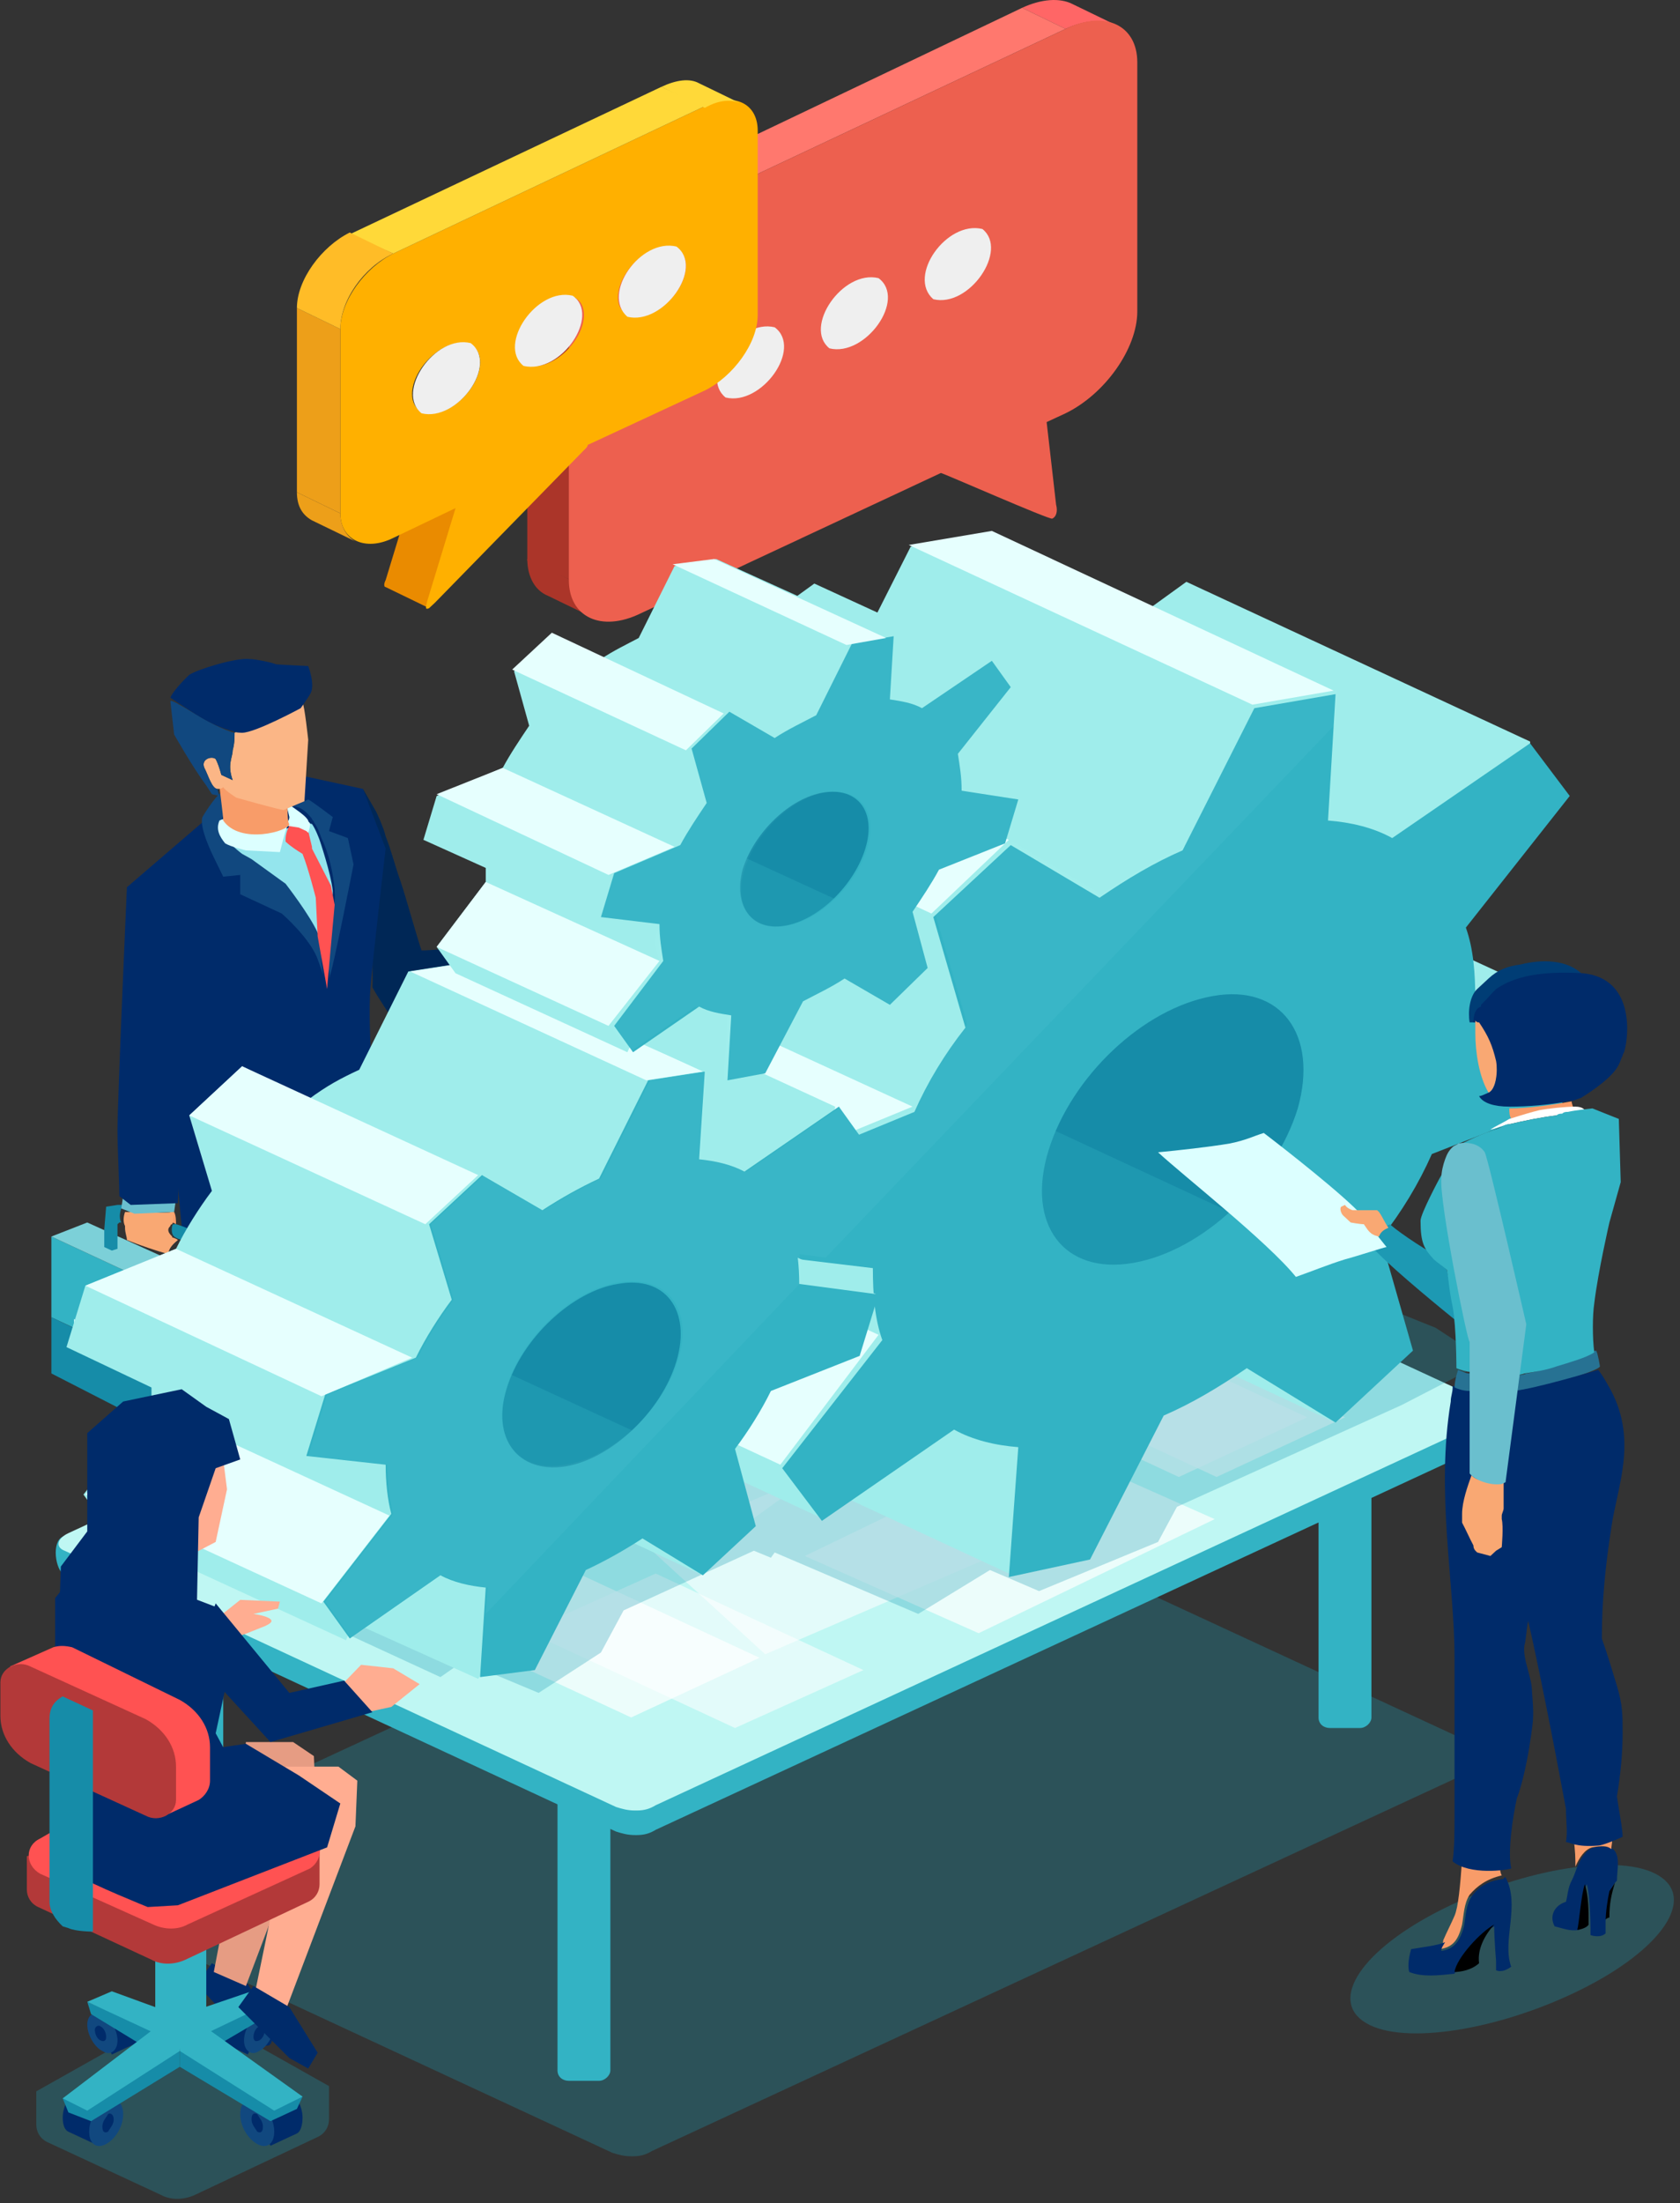 <svg width="119" height="156" viewBox="0 0 119 156" fill="none" xmlns="http://www.w3.org/2000/svg">
<rect x="0" y="0" width="119" height="156" fill="#333333" stroke="none"/>
<path d="M79.087 1.798L76.01 0.307C75.073 -0.19 73.736 -0.066 72.398 0.555L75.475 2.047C76.812 1.425 78.15 1.301 79.087 1.798Z" fill="#FF6666"/>
<path d="M40.427 41.072L37.35 39.58C37.35 40.823 37.885 41.817 38.822 42.19L41.898 43.681C40.962 43.309 40.427 42.439 40.427 41.072Z" fill="#AB3529"/>
<path d="M40.293 23.423L37.35 21.932V39.705L40.427 41.072L40.293 23.423Z" fill="#AB3529"/>
<path d="M75.474 2.047L72.398 0.555L42.434 14.848L45.377 16.215L75.474 2.047Z" fill="#FF786E"/>
<path d="M45.377 16.215L42.3 14.724C39.491 16.091 37.217 19.322 37.217 21.932L40.293 23.423C40.293 20.814 42.568 17.582 45.377 16.215Z" fill="#8F2A1F"/>
<path d="M45.377 16.215C42.568 17.582 40.294 20.814 40.294 23.423V41.072C40.294 43.681 42.568 44.8 45.377 43.433L66.646 33.49C66.78 33.49 74.405 36.846 74.538 36.722C74.806 36.597 74.94 36.224 74.806 35.727L74.137 29.886L75.475 29.265C78.284 27.898 80.558 24.666 80.558 22.056V4.408C80.558 1.798 78.284 0.68 75.475 2.047L45.377 16.215Z" fill="#ED604F"/>
<path d="M62.231 19.695C59.69 19.073 56.88 23.175 58.753 24.666C61.295 25.288 64.238 21.186 62.231 19.695Z" fill="#EFEFEF"/>
<path d="M54.874 23.175C52.333 22.553 49.523 26.655 51.396 28.146C53.938 28.767 56.881 24.666 54.874 23.175Z" fill="#EFEFEF"/>
<path d="M69.588 16.215C67.047 15.594 64.238 19.571 66.111 21.186C68.652 21.808 71.461 17.706 69.588 16.215Z" fill="#EFEFEF"/>
<path d="M30.395 42.563L32.401 35.976L29.325 34.485L27.318 41.072C27.184 41.32 27.184 41.569 27.318 41.569L30.395 43.06C30.261 42.936 30.261 42.812 30.395 42.563Z" fill="#EA8B00"/>
<path d="M49.925 7.515C51.932 6.521 53.671 7.267 53.671 9.255V22.305C53.671 24.293 51.932 26.655 49.925 27.649L41.632 31.502C41.632 31.626 41.498 31.75 41.364 31.875L30.797 42.687C30.663 42.812 30.529 42.936 30.395 43.06C30.128 43.184 30.128 43.06 30.262 42.563L32.268 35.976L27.854 38.089C25.847 39.083 24.108 38.213 24.108 36.349V23.299C24.108 21.311 25.847 18.949 27.854 17.955L49.925 7.515ZM46.18 22.18C47.517 21.559 48.588 20.068 48.588 18.825C48.588 17.582 47.517 17.085 46.18 17.706C44.842 18.328 43.772 19.819 43.772 21.062C43.772 22.305 44.976 22.802 46.18 22.18ZM38.956 25.66C40.294 25.039 41.364 23.548 41.364 22.305C41.364 21.062 40.294 20.565 38.956 21.186C37.619 21.808 36.548 23.299 36.548 24.542C36.548 25.785 37.619 26.282 38.956 25.66ZM31.599 29.016C32.937 28.395 34.007 26.903 34.007 25.66C34.007 24.418 32.937 23.921 31.599 24.542C30.262 25.163 29.191 26.655 29.191 27.898C29.191 29.14 30.262 29.637 31.599 29.016Z" fill="#FFB000"/>
<path d="M33.338 24.293C30.796 23.672 27.987 27.773 29.86 29.265C32.401 29.886 35.344 25.785 33.338 24.293Z" fill="#EFEFEF"/>
<path d="M40.562 20.938C38.02 20.316 35.211 24.418 37.084 25.909C39.759 26.53 42.568 22.305 40.562 20.938Z" fill="#EFEFEF"/>
<path d="M47.918 17.458C45.377 16.836 42.568 20.814 44.441 22.429C46.982 23.051 49.925 18.949 47.918 17.458Z" fill="#EFEFEF"/>
<path d="M52.601 7.391L49.524 5.899C48.855 5.527 47.919 5.651 46.849 6.148L49.925 7.639C50.995 7.018 51.932 7.018 52.601 7.391Z" fill="#FFD939"/>
<path d="M24.108 36.349L21.031 34.857C21.031 35.852 21.432 36.473 22.101 36.846L25.178 38.337C24.509 37.965 24.108 37.219 24.108 36.349Z" fill="#ED9F19"/>
<path d="M24.108 23.299L21.031 21.808V34.857L24.108 36.349V23.299Z" fill="#ED9F19"/>
<path d="M49.925 7.515L46.849 6.148L24.777 16.588L27.854 17.955L49.925 7.515Z" fill="#FFD939"/>
<path d="M27.853 17.955L24.776 16.463C22.77 17.458 21.031 19.819 21.031 21.808L24.108 23.299C24.108 21.311 25.713 18.949 27.853 17.955Z" fill="#FFBC27"/>
<path opacity="0.3" d="M23.727 115.931C29.969 113.614 34.23 109.875 33.244 107.581C32.257 105.286 26.396 105.304 20.153 107.622C13.911 109.939 9.649 113.678 10.636 115.972C11.623 118.267 17.484 118.249 23.727 115.931Z" fill="#1D99B3"/>
<path d="M42.164 65.68L39.355 66.177L39.088 65.431L38.151 65.804L37.215 65.928C37.215 65.928 36.68 66.674 36.412 67.047C36.412 67.917 36.412 69.781 36.412 69.781L40.961 69.284L41.094 69.035L42.566 66.052L42.164 65.68Z" fill="#FBB686"/>
<path d="M36.68 70.154L35.342 70.278V66.798L36.279 66.674C36.412 67.668 36.68 70.154 36.68 70.154Z" fill="#B9E5FB"/>
<path d="M36.279 70.9L27.717 72.018C27.717 72.018 26.781 70.651 26.38 69.905C26.514 68.041 25.711 55.861 25.711 55.861L26.647 57.477C26.647 57.477 27.182 58.596 27.316 59.217C27.718 60.211 27.985 61.33 28.386 62.448C28.654 63.194 29.59 66.55 29.858 67.295C31.195 67.295 35.075 66.798 35.476 66.798C35.476 66.674 36.145 70.775 36.279 70.9Z" fill="#002756"/>
<path d="M31.463 110.049L29.59 108.06L28.654 106.444C28.654 106.444 24.775 105.45 23.437 106.32C23.437 106.817 23.303 108.06 23.169 108.309C23.303 108.433 26.246 110.297 26.514 110.546C26.647 110.67 28.921 112.286 28.921 112.286L31.329 111.167L31.463 110.049Z" fill="#002B6A"/>
<path d="M22.233 113.901L20.361 112.286C20.361 112.286 19.692 111.043 19.558 110.919C19.424 110.546 14.609 109.924 13.672 110.794C13.672 110.794 13.539 111.789 13.539 112.037C13.806 112.286 14.207 112.534 14.609 112.907C14.742 112.659 15.01 112.783 15.277 112.907C15.545 113.156 15.679 113.404 15.679 113.653C17.15 114.647 19.692 116.139 19.692 116.139C20.227 116.139 22.233 114.896 22.233 114.896V113.901Z" fill="#002B6A"/>
<path d="M27.316 85.814C27.316 85.192 27.182 84.695 27.182 84.073C27.182 83.452 27.048 82.831 27.048 82.209C27.048 81.837 26.915 80.097 26.781 79.724C26.781 79.102 26.647 78.605 26.647 78.108C26.647 78.108 12.869 82.582 12.735 82.458C12.735 82.831 12.601 83.328 12.601 83.701C12.601 84.198 12.869 86.808 12.869 86.808C12.869 86.808 13.538 105.326 13.671 107.19L13.404 110.546L15.678 111.664L19.691 110.794L20.895 90.661C20.895 90.661 23.169 104.953 23.436 106.072L25.309 106.942L28.787 106.444C28.654 103.71 27.985 94.016 27.316 85.814Z" fill="#002B6A"/>
<path d="M12.334 85.814C12.468 86.062 12.468 86.435 12.468 86.683C12.334 86.559 12.066 86.559 11.933 86.435C12.066 86.186 12.066 86.062 12.066 85.814C12.2 85.814 12.334 85.814 12.334 85.814Z" fill="#F89C69"/>
<path d="M12.601 87.802C12.468 87.678 12.334 87.678 12.066 87.553C12.066 87.553 12.2 87.678 12.2 87.553C11.933 87.305 11.799 87.056 12.066 86.808C12.066 86.808 12.066 86.683 12.2 86.683C12.334 86.311 12.334 85.441 12.334 85.814C11.13 85.938 9.926 85.814 8.856 85.814C8.722 86.186 8.722 86.559 8.856 86.808C8.856 86.808 8.856 86.808 8.856 86.932C8.856 87.305 8.99 87.553 8.99 87.802C9.926 88.175 10.996 88.548 11.933 88.796C11.933 88.299 12.468 87.926 12.601 87.802C12.735 87.802 12.601 87.802 12.601 87.802Z" fill="#F9A873"/>
<path d="M17.818 91.779V93.146L17.685 101.846L15.277 103.213V98.739V93.643V93.519V92.898L15.411 92.773H15.544L17.551 91.903L17.818 91.779Z" fill="#6ABFCE"/>
<path d="M15.277 98.739L3.639 93.27V87.553L15.143 92.898H15.277V98.739Z" fill="#33B3C4"/>
<path d="M15.277 98.739V103.213L3.639 97.248V93.27L15.143 98.739H15.277Z" fill="#168CA8"/>
<path d="M12.067 96.75L13.271 97.372V98.739L12.067 98.118V96.75Z" fill="#DCFFFF"/>
<path d="M15.143 92.898L3.639 87.553L6.181 86.559C6.449 86.683 17.685 91.779 17.819 91.779V91.903L15.143 92.898Z" fill="#7CD0D8"/>
<path d="M6.448 95.383L5.244 94.762V93.395L6.448 94.016V95.383Z" fill="#DCFFFF"/>
<path d="M13.806 87.181C13.806 87.181 13.806 90.412 13.806 90.661C13.94 90.536 13.538 90.909 13.271 90.909C13.137 90.909 12.87 90.661 12.87 90.661C12.87 90.536 12.87 88.175 12.87 87.802C12.87 87.802 12.468 87.678 12.334 87.553C12.067 87.305 12.201 86.808 12.201 86.808C12.201 86.808 12.201 86.683 12.334 86.683C12.334 86.559 13.806 87.181 13.806 87.181Z" fill="#168CA8"/>
<path d="M8.322 88.423L7.92 88.548L7.385 88.299V87.056L7.519 85.441L8.322 85.316H8.723C8.723 85.316 8.723 85.441 8.589 85.565C8.455 85.938 8.455 86.311 8.589 86.559H8.455L8.322 86.683V88.423Z" fill="#168CA8"/>
<path d="M12.334 85.814L9.525 85.938L8.589 85.565L8.722 84.695H12.468C12.468 84.944 12.334 85.814 12.334 85.814Z" fill="#6ABFCE"/>
<path d="M26.246 74.131C26.246 74.131 26.112 71.397 26.246 69.905C26.38 68.041 27.316 60.087 27.316 60.087L25.711 55.861L21.698 54.991L14.341 58.223L8.99 62.821C8.99 62.821 8.321 77.859 8.321 80.097C8.321 81.091 8.455 84.073 8.455 84.695L9.258 85.316L12.602 85.192C12.602 85.068 12.602 85.068 12.602 85.068C12.602 84.695 12.736 83.079 12.736 82.582C12.869 82.582 16.347 83.079 16.347 83.079L27.049 78.729L26.246 74.131Z" fill="#002B6A"/>
<path d="M23.036 66.425C23.17 65.307 23.839 64.312 23.705 63.194C23.705 63.07 23.705 62.945 23.705 62.945C23.571 61.703 23.304 60.46 22.769 59.341C22.635 58.968 22.501 58.596 22.234 58.223C22.234 58.098 22.1 58.098 22.1 57.974C21.699 57.477 21.297 57.104 20.762 57.104C21.03 56.98 21.565 56.731 21.832 56.607C22.1 56.731 23.571 57.85 23.571 57.85L23.304 58.844L24.642 59.341L25.043 61.206C25.043 61.206 23.571 68.787 23.304 69.284C23.438 68.787 23.036 68.041 23.036 67.544C23.036 67.171 22.902 66.798 23.036 66.425Z" fill="#11487F"/>
<path d="M16.214 59.59C16.481 59.963 16.883 60.211 17.15 60.46C17.418 60.584 17.552 60.708 17.819 60.833C18.622 61.33 19.424 61.827 20.227 62.573C21.163 63.567 21.966 64.81 22.501 66.052V66.177C22.635 66.674 22.768 67.295 22.768 67.917C22.768 68.29 22.902 69.035 22.902 69.035L22.501 67.917C21.966 66.425 19.959 64.685 19.959 64.685L17.016 63.318V61.951L15.812 62.075L15.144 60.708C15.144 60.708 14.073 58.596 14.341 57.85C14.341 57.85 15.144 56.483 15.679 56.11C15.679 56.358 15.679 56.483 15.812 56.731C15.812 57.104 15.946 57.477 15.946 57.85L15.812 57.725C15.545 58.471 15.812 59.093 16.214 59.59Z" fill="#11487F"/>
<path d="M23.571 63.318C23.571 63.194 23.571 63.07 23.571 63.07C23.437 61.827 22.635 59.465 22.635 59.465C22.635 59.465 22.367 58.72 22.1 58.347C21.698 58.098 16.615 59.838 16.214 59.59C16.481 59.963 17.15 60.46 17.15 60.46L17.819 60.833L20.227 62.573C20.227 62.573 21.966 64.81 22.501 66.052L23.303 66.922C23.17 66.052 23.437 64.81 23.571 63.318Z" fill="#94E5ED"/>
<path d="M23.437 62.697L22.099 60.087V59.963L21.832 58.844C21.832 58.844 21.564 58.596 21.297 58.596C21.029 58.471 20.494 58.471 20.494 58.471C20.36 58.72 20.227 59.093 20.227 59.465V59.59C20.628 59.963 21.029 60.211 21.43 60.46C21.832 61.454 22.367 63.567 22.367 63.567L22.501 66.301L23.169 70.029C23.169 69.905 23.705 64.064 23.705 64.064L23.437 62.697Z" fill="#FF5252"/>
<path d="M15.947 58.098C17.017 59.465 20.495 58.968 20.495 57.85L20.227 56.731C20.361 56.98 21.565 57.601 21.832 58.098C21.832 58.223 21.966 58.223 21.966 58.347C21.966 58.596 21.832 58.968 21.832 58.968L21.698 58.844L21.163 58.596L20.361 58.471C20.227 58.72 19.826 60.335 19.826 60.335L17.418 60.211C17.418 60.211 16.348 59.963 15.947 59.714C15.545 59.217 15.278 58.72 15.545 58.098C15.813 57.974 15.813 57.974 15.947 58.098Z" fill="#DCFFFF"/>
<path d="M20.36 56.98C20.36 56.98 20.36 58.347 20.494 58.347C20.494 58.844 17.016 59.838 15.812 58.098C15.812 57.725 15.545 55.861 15.545 55.613C15.679 55.613 15.812 55.613 15.946 55.488C16.214 55.861 20.093 56.98 20.36 56.98Z" fill="#F89C69"/>
<path d="M21.431 49.771C21.03 50.144 19.96 50.393 19.425 50.641C18.622 50.89 16.616 51.884 16.616 51.884C16.616 52.257 16.616 52.63 16.482 53.127C16.482 53.624 16.08 54.121 16.482 55.24C16.214 55.116 15.947 54.991 15.679 54.867C15.545 54.37 15.412 53.997 15.278 53.748C15.01 53.5 14.208 53.748 14.475 54.37C14.743 54.867 15.01 55.861 15.412 55.861C15.545 55.861 15.679 55.861 15.813 55.737C15.947 55.986 16.749 56.483 16.749 56.483C16.749 56.483 19.826 57.353 20.093 57.353L21.565 56.731L21.832 52.381C21.832 52.381 21.565 49.896 21.431 49.771Z" fill="#FBB686"/>
<path d="M16.615 51.884C16.615 52.257 16.615 52.63 16.482 53.127C16.482 53.624 16.08 54.121 16.482 55.24C16.214 55.116 15.946 54.991 15.679 54.867C15.545 54.37 15.411 53.997 15.278 53.748C15.01 53.5 14.207 53.748 14.475 54.37C14.742 54.867 15.01 55.861 15.411 55.861C15.411 55.986 15.545 56.358 15.545 56.358L15.01 56.234L14.609 55.613C13.672 54.37 12.335 52.008 12.335 52.008L12.067 49.647C12.201 49.399 15.01 51.511 16.615 51.884Z" fill="#11487F"/>
<path d="M17.15 51.884C17.15 51.884 16.615 51.884 16.482 51.76C14.876 51.387 13.405 50.269 12.067 49.399C12.335 48.777 13.405 47.783 13.405 47.783C13.94 47.41 16.749 46.54 17.685 46.664C18.087 46.664 19.291 46.913 19.558 47.037C19.424 47.037 21.698 47.161 21.832 47.161C21.832 47.161 22.367 48.529 21.966 49.15C21.832 49.399 21.297 50.144 21.297 50.144C21.297 50.144 18.087 51.884 17.15 51.884Z" fill="#002B6A"/>
<path opacity="0.3" d="M65.975 105.699C65.707 105.574 65.172 105.45 64.771 105.45H64.637C64.102 105.45 63.701 105.574 63.3 105.823L4.576 133.041C3.773 133.414 3.639 134.035 4.308 134.284L43.368 152.429C43.77 152.553 44.171 152.678 44.706 152.678C44.706 152.678 44.706 152.678 44.84 152.678C45.375 152.678 45.776 152.553 46.177 152.305L104.901 125.087C105.704 124.714 105.838 124.093 105.169 123.844L65.975 105.699Z" fill="#1D99B3"/>
<path d="M40.292 147.334H42.432C42.834 147.334 43.235 146.961 43.235 146.588V120.24C43.235 119.867 42.834 119.494 42.432 119.494H40.292C39.891 119.494 39.489 119.867 39.489 120.24V146.588C39.489 147.085 39.891 147.334 40.292 147.334Z" fill="#33B3C4"/>
<path d="M13.137 134.781H15.01C15.411 134.781 15.812 134.408 15.812 134.035V107.687C15.812 107.314 15.411 106.942 15.01 106.942H13.137C12.736 106.942 12.335 107.314 12.335 107.687V134.16C12.335 134.532 12.736 134.781 13.137 134.781Z" fill="#33B3C4"/>
<path d="M94.2 122.353H96.34C96.741 122.353 97.143 121.98 97.143 121.607V99.236C97.143 98.863 96.741 98.49 96.34 98.49H94.2C93.799 98.49 93.397 98.863 93.397 99.236V121.607C93.397 122.104 93.799 122.353 94.2 122.353Z" fill="#33B3C4"/>
<path d="M66.109 110.546H67.981C68.383 110.546 68.784 110.173 68.784 109.8V83.452C68.784 83.079 68.383 82.706 67.981 82.706H66.109C65.707 82.706 65.306 83.079 65.306 83.452V109.8C65.306 110.173 65.707 110.546 66.109 110.546Z" fill="#33B3C4"/>
<path d="M66.243 82.955C65.975 82.831 65.44 82.706 65.039 82.706H64.905C64.37 82.706 63.969 82.831 63.568 83.079L4.442 108.806C3.64 109.179 3.907 111.167 4.576 111.54L43.636 129.685C44.037 129.81 44.439 129.934 44.974 129.934C44.974 129.934 44.974 129.934 45.108 129.934C45.643 129.934 46.044 129.81 46.445 129.561L105.169 102.343C105.972 101.97 106.507 99.982 105.838 99.609L66.243 82.955Z" fill="#33B3C4"/>
<path d="M66.242 81.215C65.975 81.091 65.44 80.966 65.038 80.966H64.905C64.37 80.966 63.968 81.091 63.567 81.339L4.843 108.557C4.04 108.93 3.907 109.552 4.575 109.8L43.636 127.945C44.037 128.07 44.438 128.194 44.973 128.194C44.973 128.194 44.973 128.194 45.107 128.194C45.642 128.194 46.043 128.07 46.445 127.821L105.169 100.603C105.971 100.23 106.105 99.609 105.436 99.36L66.242 81.215Z" fill="#BFF7F3"/>
<path opacity="0.56" d="M37.349 115.517L52.063 122.353L61.159 118.251L46.445 111.416L37.349 115.517Z" fill="white"/>
<path opacity="0.7" d="M29.991 114.771L44.706 121.607L53.802 117.381L39.088 110.546L29.991 114.771Z" fill="white"/>
<path opacity="0.7" d="M71.46 97.745L86.174 104.58L95.27 100.355L80.556 93.519L71.46 97.745Z" fill="white"/>
<path opacity="0.7" d="M68.784 97.745L83.499 104.58L92.595 100.355L77.88 93.519L68.784 97.745Z" fill="white"/>
<path opacity="0.7" d="M57.013 110.173L69.32 115.641L86.041 107.563L73.734 102.095L57.013 110.173Z" fill="white"/>
<path opacity="0.7" d="M13.806 106.569L24.373 115.517L33.469 111.292L22.902 102.467L13.806 106.569Z" fill="white"/>
<path opacity="0.56" d="M31.864 101.1L50.057 109.924L71.995 94.016L53.802 85.316L31.864 101.1Z" fill="white"/>
<path opacity="0.56" d="M45.776 109.427L54.204 117.133L72.931 109.054L64.504 101.473L45.776 109.427Z" fill="white"/>
<path opacity="0.3" d="M101.692 94.016L105.303 96.378L99.284 99.485L83.365 106.693L82.028 109.179L73.6 112.659L70.122 111.167L65.039 114.274L54.873 109.924L54.605 110.297L53.401 109.8L44.172 114.026L42.566 117.009L38.152 119.867L32.801 117.63L31.196 118.749L12.602 110.173L9.927 108.93L13.137 108.06L15.144 108.806L73.199 82.582L101.692 94.016Z" fill="#1D99B3"/>
<path d="M71.46 111.416L81.76 94.762L94.602 100.727L88.449 92.773C89.92 90.909 97.812 75.871 98.749 73.758L112.527 71.769L93.933 63.194C93.933 63.194 108.781 53.997 108.38 52.506L84.034 41.196L81.626 42.936L70.256 37.716L64.504 38.71L59.421 48.777C57.414 49.647 56.077 50.517 54.204 51.76L47.382 48.404L41.897 53.5L44.171 61.33C42.7 63.194 41.496 65.183 40.56 67.295L31.196 71.148L29.323 77.362L38.152 81.463L38.286 83.452L31.196 92.525L34.005 96.253L58.351 107.563L59.153 105.699L71.46 111.416Z" fill="#9FEDEB"/>
<path d="M94.067 71.645L82.429 68.787L74.938 74.504L71.995 86.062L75.339 92.276L82.964 92.525C82.964 92.525 83.098 95.88 86.843 89.293C90.589 82.706 90.589 82.706 90.589 82.706L95.137 76.492L94.067 71.645Z" fill="#168CA8"/>
<path opacity="0.31" d="M98.079 90.909L73.734 79.599L64.37 83.452L88.716 94.762L98.079 90.909Z" fill="#33B3C4"/>
<path d="M77.212 110.422L82.429 100.23C84.435 99.36 86.308 98.242 88.315 96.875L94.602 100.727L100.086 95.632L97.812 87.678C99.284 85.814 100.487 83.825 101.424 81.712L110.654 78.108L112.527 71.894L104.5 70.775C104.5 68.911 104.367 67.171 103.832 65.68L111.189 56.358L108.38 52.63L98.615 59.341C97.277 58.596 95.672 58.223 94.067 58.098L94.602 49.15L88.85 50.144L83.766 60.211C81.76 61.081 79.887 62.2 77.881 63.567L71.594 59.838L66.109 64.934L68.383 72.764C66.912 74.628 65.708 76.617 64.771 78.729L55.408 82.582L53.535 88.796L61.828 89.791C61.828 91.655 61.962 93.395 62.497 94.886L55.408 103.959L58.217 107.687L67.581 101.225C68.918 101.97 70.523 102.343 72.129 102.467L71.46 111.664L77.212 110.422ZM74.269 81.464C75.874 76.244 80.957 71.397 85.907 70.527C90.722 69.657 93.398 73.261 91.926 78.481C90.321 83.701 85.238 88.548 80.288 89.418C75.339 90.288 72.664 86.683 74.269 81.464Z" fill="#33B3C4"/>
<path d="M47.115 48.28L71.46 59.465L65.976 64.685L41.764 53.376L47.115 48.28Z" fill="#E6FFFE"/>
<path d="M64.638 78.356L40.292 67.171L30.928 71.024L55.274 82.209L64.638 78.356Z" fill="#E6FFFE"/>
<path d="M64.37 38.586L88.716 49.896L94.468 48.901L70.256 37.592L64.37 38.586Z" fill="#E6FFFE"/>
<path d="M62.23 94.513L55.274 103.71L30.928 92.4L38.018 83.328L62.23 94.513Z" fill="#E6FFFE"/>
<path d="M33.871 118.873L40.961 107.439L49.79 111.54L45.509 106.072C46.446 104.829 51.93 94.389 52.599 93.022L62.096 91.655L49.255 85.689C49.255 85.689 59.421 79.351 59.153 78.356L42.432 70.651L40.694 71.769L32.935 68.165L28.922 68.787L25.444 75.746C24.106 76.368 23.17 76.865 21.832 77.859L17.15 75.498L13.405 78.978L15.01 84.322C14.074 85.565 13.137 87.056 12.469 88.423L6.048 91.033L4.71 95.383L10.729 98.242V99.609L5.914 105.823L7.787 108.433L24.508 116.139L25.043 114.896L33.871 118.873Z" fill="#9FEDEB"/>
<path d="M50.191 90.785L42.967 88.051L36.279 94.141L34.273 102.095L37.349 106.569L42.165 106.072L45.241 104.207L47.783 99.609L50.191 90.785Z" fill="#168CA8"/>
<path opacity="0.31" d="M52.197 104.705L35.476 96.999L29.055 99.609L45.776 107.439L52.197 104.705Z" fill="#33B3C4"/>
<path d="M37.884 118.251L41.496 111.167C42.834 110.546 44.171 109.8 45.509 108.93L49.789 111.54L53.535 108.06L52.063 102.592C53 101.349 53.936 99.858 54.605 98.49L60.892 96.005L62.23 91.655L56.612 90.909C56.612 89.666 56.478 88.423 56.21 87.429L61.294 80.966L59.421 78.356L52.732 82.955C51.796 82.458 50.726 82.209 49.522 82.085L49.923 75.871L45.91 76.492L42.432 83.452C41.095 84.073 39.757 84.819 38.419 85.689L34.139 83.204L30.393 86.683L31.998 92.028C31.062 93.27 30.126 94.762 29.457 96.129L23.036 98.739L21.698 103.089L27.317 103.71C27.317 104.953 27.45 106.196 27.718 107.19L22.902 113.404L24.775 116.014L31.196 111.54C32.132 112.037 33.202 112.286 34.406 112.41L34.005 118.748L37.884 118.251ZM35.878 98.366C36.948 94.762 40.559 91.406 43.77 90.909C47.114 90.288 48.987 92.773 47.917 96.377C46.847 99.982 43.235 103.337 40.024 103.835C36.68 104.332 34.807 101.846 35.878 98.366Z" fill="#33B3C4"/>
<path d="M17.15 75.498L33.871 83.204L30.126 86.683L13.405 78.978L17.15 75.498Z" fill="#E6FFFE"/>
<path d="M29.19 96.129L12.469 88.423L6.048 91.033L22.769 98.863L29.19 96.129Z" fill="#E6FFFE"/>
<path d="M29.055 68.787L45.776 76.492L49.789 75.871L33.069 68.165L29.055 68.787Z" fill="#E6FFFE"/>
<path d="M27.584 107.314L22.769 113.529L6.048 105.823L10.864 99.609L27.584 107.314Z" fill="#E6FFFE"/>
<path d="M51.261 76.492L56.478 68.165L62.899 71.148L59.822 67.171C60.491 66.177 64.504 58.72 65.039 57.601L71.995 56.607L62.632 52.257C62.632 52.257 70.123 47.659 69.855 46.913L57.682 41.32L56.478 42.19L50.726 39.58L47.783 40.077L45.242 45.173C44.305 45.67 43.503 46.043 42.566 46.664L39.088 44.924L36.413 47.534L37.483 51.387C36.814 52.381 36.145 53.376 35.61 54.37L30.929 56.358L29.992 59.465L34.407 61.454V62.448L30.929 67.047L32.266 68.911L44.439 74.504L44.84 73.634L51.261 76.492Z" fill="#9FEDEB"/>
<path d="M56.612 53.748C56.612 53.748 56.344 53.997 56.077 54.246C54.873 55.613 51.93 58.968 51.93 58.968C51.93 58.968 47.114 62.697 51.261 65.307C55.408 67.917 51.663 69.159 54.873 68.165C57.95 67.171 57.95 67.171 57.95 67.171L60.357 65.183L62.23 61.951L62.765 58.596L62.23 55.24L56.612 53.748Z" fill="#168CA8"/>
<path opacity="0.31" d="M64.638 66.177L52.465 60.584L47.649 62.573L59.956 68.165L64.638 66.177Z" fill="#33B3C4"/>
<path d="M54.204 75.995L56.88 70.9C57.816 70.402 58.886 69.905 59.823 69.284L63.033 71.148L65.708 68.538L64.638 64.561C65.307 63.567 65.976 62.572 66.511 61.578L71.193 59.714L72.129 56.607L68.116 55.986C68.116 54.991 67.982 54.246 67.849 53.376L71.594 48.653L70.257 46.789L65.307 50.144C64.638 49.771 63.836 49.647 63.033 49.523L63.301 45.049L60.358 45.546L57.816 50.641C56.88 51.139 55.81 51.636 54.873 52.257L51.663 50.393L48.987 53.003L50.058 56.855C49.389 57.85 48.72 58.844 48.185 59.838L43.503 61.827L42.567 64.934L46.713 65.431C46.713 66.425 46.847 67.171 46.981 68.041L43.503 72.639L44.841 74.504L49.523 71.272C50.191 71.645 50.994 71.769 51.797 71.894L51.529 76.492L54.204 75.995ZM52.599 61.578C53.402 58.968 55.943 56.483 58.351 56.11C60.759 55.737 62.097 57.477 61.294 60.087C60.492 62.697 57.95 65.183 55.542 65.555C53.268 65.928 51.93 64.188 52.599 61.578Z" fill="#33B3C4"/>
<path d="M39.088 44.8L51.261 50.517L48.585 53.127L36.279 47.41L39.088 44.8Z" fill="#E6FFFE"/>
<path d="M47.783 59.963L35.61 54.37L30.928 56.234L43.101 61.951L47.783 59.963Z" fill="#E6FFFE"/>
<path d="M47.649 39.953L59.956 45.67L62.765 45.173L50.592 39.58L47.649 39.953Z" fill="#E6FFFE"/>
<path d="M46.713 68.041L43.101 72.639L30.928 67.047L34.406 62.448L46.713 68.041Z" fill="#E6FFFE"/>
<g opacity="0.21">
<path opacity="0.21" d="M56.746 90.785C56.746 90.163 56.746 89.418 56.612 88.796L58.485 89.045L94.602 51.263L94.736 48.901L88.984 49.896L83.901 59.963C81.894 60.833 80.022 61.951 78.015 63.318L71.728 59.59L66.243 64.685L68.517 72.515C67.046 74.379 65.842 76.368 64.906 78.481L60.893 80.096L59.555 78.356L52.867 82.955C51.93 82.458 50.86 82.209 49.656 82.085L50.057 75.871L46.044 76.492L42.566 83.452C41.229 84.073 39.891 84.819 38.553 85.689L34.273 83.204L30.527 86.683L32.133 92.028C31.196 93.27 30.26 94.762 29.591 96.129L23.17 98.739L21.832 103.089L27.451 103.71C27.451 104.953 27.584 106.196 27.852 107.19L23.036 113.404L24.909 116.014L31.33 111.54C32.266 112.037 33.337 112.286 34.54 112.41L34.407 114.274L56.746 90.785ZM48.051 96.253C46.981 99.857 43.369 103.213 40.025 103.71C36.681 104.332 34.808 101.846 35.878 98.242C36.948 94.638 40.56 91.282 43.904 90.785C47.248 90.288 49.121 92.649 48.051 96.253Z" fill="#C2FFFC"/>
<path opacity="0.21" d="M46.714 68.041L43.236 72.639L44.573 74.504L49.255 71.272C49.924 71.645 50.727 71.769 51.529 71.894L51.261 76.492L54.204 75.995L56.88 70.9C57.816 70.402 58.886 69.905 59.823 69.284L63.033 71.148L65.708 68.538L64.638 64.561C65.307 63.567 65.976 62.572 66.511 61.578L71.193 59.714L72.129 56.607L68.116 55.986C68.116 54.991 67.983 54.246 67.849 53.376L71.594 48.653L70.257 46.789L65.307 50.144C64.638 49.771 63.836 49.647 63.033 49.523L63.301 45.049L60.358 45.546L57.816 50.641C56.88 51.139 55.81 51.636 54.873 52.257L51.663 50.393L48.987 53.003L50.058 56.855C49.389 57.85 48.72 58.844 48.185 59.838L43.503 61.827L42.567 64.934L46.714 65.431C46.312 66.425 46.446 67.295 46.714 68.041ZM52.733 61.578C53.536 58.968 56.077 56.483 58.485 56.11C60.893 55.737 62.23 57.477 61.428 60.087C60.625 62.697 58.084 65.183 55.676 65.555C53.268 65.928 51.93 64.188 52.733 61.578Z" fill="#C2FFFC"/>
</g>
<path opacity="0.3" d="M96.743 143.232C99.418 144.848 106.24 143.729 111.992 140.871C117.744 138.012 120.152 134.408 117.477 132.792C114.801 131.177 107.979 132.295 102.227 135.154C96.475 138.012 94.067 141.617 96.743 143.232Z" fill="#1D99B3"/>
<path d="M104.099 134.16C103.697 134.781 103.697 135.527 103.564 136.272C103.296 137.391 102.895 137.888 101.958 138.012C102.092 137.888 102.226 137.639 102.226 137.391C102.494 136.769 102.761 136.272 103.029 135.651C103.296 135.03 103.43 133.538 103.564 131.674C104.233 131.922 104.768 132.047 105.436 132.047C105.704 132.047 105.972 132.047 106.239 131.922C106.239 132.171 106.239 132.544 106.373 132.792C105.303 133.041 104.634 133.538 104.099 134.16Z" fill="#F89C69"/>
<path d="M106.641 132.917C107.711 134.905 106.373 137.391 107.042 139.255C106.373 139.752 105.972 139.504 105.972 139.504V138.882C105.972 138.882 105.838 137.267 105.838 136.397C104.902 136.894 103.297 138.634 103.163 139.628C103.163 139.628 103.029 139.628 103.029 139.752C101.825 139.877 100.755 140.001 99.819 139.628C99.685 139.131 99.819 138.509 99.952 138.012C100.621 137.888 101.825 137.764 102.36 137.515C102.226 137.764 102.093 137.888 102.093 138.137C103.029 138.012 103.43 137.391 103.698 136.397C103.832 135.651 103.832 134.905 104.233 134.284C104.768 133.538 105.437 133.165 106.507 133.041C106.507 132.917 106.641 132.917 106.641 132.917Z" fill="#002B6A"/>
<path d="M103.029 139.628C103.163 138.634 104.902 136.77 105.838 136.272C105.169 137.018 104.634 138.012 104.768 139.007C104.233 139.504 103.43 139.628 103.029 139.628Z" fill="black"/>
<path d="M113.865 134.035C114.132 133.662 114.266 133.538 114.4 133.29C114.132 134.16 113.998 134.781 113.998 135.775C113.865 135.775 113.731 135.9 113.597 136.024C113.597 135.278 113.597 134.657 113.865 134.035Z" fill="black"/>
<path d="M110.922 134.657C111.056 134.16 111.056 133.662 111.323 133.165C111.457 132.917 111.591 132.544 111.725 132.171C111.992 131.55 112.393 130.928 112.928 130.804C113.597 130.68 113.999 130.804 114.266 130.928C114.801 131.425 114.534 132.42 114.534 133.165C114.266 133.414 114.266 133.538 113.999 133.911C113.865 134.532 113.731 135.402 113.731 136.148C113.731 136.397 113.731 136.645 113.731 136.894C113.464 137.142 113.062 137.142 112.661 137.018C112.661 136.77 112.661 134.284 112.393 133.414C112.126 134.035 112.126 135.775 111.992 136.272L111.858 136.645C111.189 136.77 110.654 136.521 110.119 136.397C109.718 135.651 110.119 134.905 110.922 134.657Z" fill="#002B6A"/>
<path d="M111.725 136.645C111.859 136.148 111.993 134.16 112.26 133.414C112.528 134.284 112.528 135.278 112.528 136.272C112.394 136.521 111.859 136.645 111.725 136.645Z" fill="black"/>
<path d="M114.132 130.928C113.865 130.68 113.463 130.68 112.794 130.804C112.259 130.928 111.858 131.55 111.591 132.171C111.591 131.674 111.591 131.052 111.457 130.183C111.724 130.183 112.126 130.307 112.393 130.307C112.661 130.307 112.928 130.307 113.196 130.307C113.597 130.307 113.865 130.183 114.132 130.058C114.266 130.307 114.132 130.68 114.132 130.928Z" fill="#F89C69"/>
<path d="M107.31 98.49C107.31 98.118 107.31 97.745 107.31 97.372C107.578 97.372 107.845 97.372 108.113 97.248C108.915 97.123 109.584 96.875 110.387 96.626C111.189 96.377 112.795 95.632 113.062 95.632C113.196 95.88 113.33 96.75 113.33 96.75C113.196 97.123 108.782 98.366 107.31 98.49Z" fill="#277293"/>
<path d="M103.029 117.381C103.029 112.037 101.691 105.699 102.762 99.236C102.895 99.236 102.895 99.236 102.762 99.236C102.762 98.863 102.895 98.615 102.895 98.242V98.118C103.297 98.242 103.698 98.242 103.966 98.366C103.966 98.739 107.176 98.863 107.176 98.49C108.647 98.366 113.196 96.999 113.196 96.999C113.463 97.248 114.132 98.49 114.132 98.49C116.005 102.095 114.533 105.326 114.132 108.184C113.731 110.794 113.463 113.28 113.463 116.014C113.864 117.133 114.266 118.5 114.533 119.37C114.935 120.737 114.935 121.358 114.935 122.726C114.935 124.093 114.801 125.584 114.533 127.2C114.667 128.194 114.935 129.437 114.935 130.058C114.399 130.307 113.463 130.68 113.196 130.68C111.59 130.804 111.189 130.431 110.921 130.431C111.055 129.81 110.921 128.815 110.921 128.07C110.119 123.72 108.915 117.63 108.246 114.771C108.112 115.393 108.112 116.014 107.979 116.511C107.845 117.506 108.514 118.748 108.514 119.743C108.647 121.483 108.647 121.607 108.38 123.347C108.246 124.341 107.845 126.33 107.444 127.324C107.176 128.567 106.775 131.052 107.042 132.295C106.775 132.42 104.099 132.792 102.895 131.798C103.029 130.804 103.029 129.561 103.029 128.691C103.029 123.844 103.029 119.246 103.029 117.381Z" fill="#002B6A"/>
<path d="M101.826 88.921C102.093 89.293 102.227 89.666 102.495 89.915C102.628 90.66 103.163 92.4 103.297 93.643C102.227 92.773 99.017 90.163 97.545 88.672C97.411 88.548 97.278 88.423 97.278 88.423C97.278 88.299 97.411 87.056 98.481 86.683C98.481 86.808 100.756 88.423 101.826 88.921Z" fill="#1D99B3"/>
<path d="M106.909 78.481C108.247 78.481 109.986 78.232 111.324 77.984C111.324 78.108 111.458 78.481 111.458 78.481C110.789 78.481 109.719 78.481 109.183 78.605C108.648 78.729 107.846 78.978 107.043 79.227C106.909 78.978 106.909 78.729 106.909 78.481Z" fill="#F89C69"/>
<path d="M104.1 72.391C103.966 71.645 104.1 70.527 104.635 70.029C104.903 69.781 105.17 69.532 105.438 69.284C106.107 68.662 106.775 68.414 107.712 68.29C109.183 67.917 111.056 67.917 112.126 69.035C112.394 69.035 108.113 69.284 106.642 70.402C106.374 70.651 105.705 71.024 105.438 71.272C105.036 71.645 104.903 72.142 104.501 72.391C104.368 72.391 104.234 72.391 104.1 72.391Z" fill="#003D75"/>
<path d="M105.438 77.362C105.17 77.487 104.903 77.611 104.769 77.611C105.036 78.108 105.839 78.356 106.909 78.356C108.247 78.356 109.718 78.232 111.056 77.984C111.725 77.859 110.922 78.108 111.992 77.735C112.795 77.238 114.266 76.244 114.668 75.374C114.801 75.125 114.801 75.001 114.935 74.752C114.935 74.628 115.069 74.504 115.069 74.379C115.336 73.51 115.871 69.284 112.126 68.911C109.852 68.787 107.578 68.911 105.973 70.03C105.705 70.278 105.304 70.775 104.903 71.148C104.903 71.148 104.903 71.148 104.903 71.272C104.501 71.397 104.367 71.894 104.367 72.391C104.501 72.391 104.501 72.391 104.635 72.391C105.304 73.385 105.571 74.007 105.839 75.125C106.106 75.871 105.973 77.114 105.438 77.362Z" fill="#002B6A"/>
<path d="M104.769 72.391C105.437 73.385 105.705 74.007 105.973 75.125C106.106 75.871 105.972 77.114 105.437 77.362C104.769 76.244 104.501 74.504 104.501 73.137C104.501 73.012 104.501 72.888 104.501 72.764C104.501 72.639 104.501 72.391 104.501 72.267C104.635 72.391 104.635 72.391 104.769 72.391Z" fill="#F9A873"/>
<path d="M103.297 96.999C103.564 97.123 103.832 97.248 104.099 97.248C104.099 97.62 104.099 97.993 104.099 98.49C103.698 98.49 103.297 98.366 103.029 98.242C103.029 97.745 103.297 96.875 103.297 96.999Z" fill="#277293"/>
<path d="M106.908 79.227C107.711 78.978 108.514 78.729 109.049 78.605C109.718 78.481 110.921 78.356 111.59 78.356C112.125 78.356 112.259 78.605 112.259 78.605C111.724 78.729 110.386 78.978 110.253 78.978C109.183 79.102 107.979 79.351 106.908 79.599C106.641 79.599 105.838 79.972 105.571 79.972C105.972 79.724 106.507 79.475 106.908 79.227Z" fill="white"/>
<path d="M114.667 79.227L112.795 78.481C112.795 78.481 111.591 78.605 111.056 78.729C110.922 78.729 110.788 78.729 110.654 78.854C110.521 78.854 110.387 78.854 110.253 78.978C109.183 79.102 107.979 79.351 106.909 79.599C106.641 79.599 106.508 79.724 106.24 79.848C105.973 79.972 105.839 79.972 105.571 80.097C104.769 80.345 103.297 81.091 103.297 81.091L101.96 83.452C101.96 83.452 100.622 85.938 100.622 86.435C100.622 88.051 100.889 88.423 101.558 89.169C101.826 89.418 102.227 89.666 102.495 89.915C102.628 90.66 102.628 91.282 102.896 92.525C103.163 94.016 103.163 96.875 103.163 96.875C103.431 96.999 103.966 97.123 103.966 97.123L107.176 97.372C107.176 97.372 107.712 97.372 107.979 97.248C108.782 97.123 109.584 96.999 110.253 96.75C111.056 96.502 112.393 96.129 112.928 95.756C112.795 94.762 112.795 93.146 112.928 92.276C113.196 90.039 113.999 86.559 113.999 86.559L114.801 83.701L114.667 79.227Z" fill="#33B3C4"/>
<path d="M87.111 80.966C88.315 80.718 88.716 80.469 89.519 80.221C90.99 81.339 95.271 84.695 96.475 86.062L97.144 86.932C97.411 87.305 98.214 88.299 98.214 88.299C98.08 88.299 96.207 88.921 95.271 89.169C94.067 89.542 92.863 90.039 91.793 90.412C89.786 87.926 83.767 83.204 82.028 81.588C83.365 81.464 85.64 81.215 87.111 80.966Z" fill="#DCFFFF"/>
<path d="M95.003 85.441L95.271 85.316C95.404 85.565 95.806 85.689 95.806 85.689H97.01C97.01 85.689 97.411 85.689 97.545 85.689L97.679 85.814C97.946 86.186 98.08 86.559 98.347 86.932C98.08 87.056 97.812 87.181 97.679 87.553C97.01 87.429 96.876 87.056 96.608 86.683C96.341 86.683 95.672 86.559 95.672 86.559L95.137 86.062C95.003 85.938 94.869 85.565 95.003 85.441Z" fill="#F9A873"/>
<path d="M104.233 104.456C104.635 104.953 105.838 104.953 106.507 104.953C106.507 105.45 106.507 106.196 106.507 106.817C106.507 106.942 106.373 107.19 106.373 107.314C106.373 107.439 106.373 107.439 106.373 107.563C106.507 108.06 106.373 109.552 106.373 109.552L105.972 109.8L105.571 110.173L104.635 109.924C104.501 109.8 104.367 109.676 104.367 109.427C104.099 108.93 103.832 108.309 103.564 107.812C103.564 107.687 103.564 107.439 103.564 107.19C103.564 106.32 103.966 105.202 104.233 104.456Z" fill="#F9A873"/>
<path d="M102.094 83.452C102.094 82.955 102.227 82.458 102.361 82.085C102.495 81.712 102.629 81.464 102.896 81.215C103.03 81.091 103.164 81.091 103.297 80.966C103.966 80.842 104.769 80.966 105.17 81.588C105.438 82.085 108.113 93.768 108.113 93.768L106.642 104.953L106.374 105.077C105.572 105.202 104.501 104.829 104.1 104.332V104.207V95.01C103.966 95.135 101.96 85.192 102.094 83.452Z" fill="#6ABFCE"/>
<path d="M15.144 114.771L17.017 113.28L19.826 113.404L19.692 113.901L17.953 114.274C17.953 114.274 18.89 114.399 19.157 114.647C19.291 114.771 19.291 114.896 18.756 115.144C18.087 115.393 17.017 115.89 16.616 115.89C16.08 115.766 15.144 114.771 15.144 114.771Z" fill="#FFAD91"/>
<path d="M15.01 139.007L13.94 140.498L15.679 142.362C15.679 142.362 17.953 144.848 18.89 144.848C19.826 144.848 18.756 142.362 18.756 142.362L17.552 140.498L15.01 139.007Z" fill="#002B6A"/>
<path d="M17.418 123.347H20.762L22.234 124.341L22.367 127.573L17.418 140.622L15.144 139.628L16.214 134.035L17.418 123.347Z" fill="#E69C83"/>
<path d="M20.227 125.087H23.973L25.31 126.081L25.177 129.313L20.227 142.362L17.953 141.617L19.157 135.775L20.227 125.087Z" fill="#FFAD91"/>
<path d="M24.373 119.121L25.578 117.878L27.852 118.127L29.724 119.246L27.718 120.861L25.979 121.234L24.373 119.121Z" fill="#FFAD91"/>
<path d="M20.495 119.867L15.278 113.529L13.806 117.506L19.157 123.347L26.381 121.234L24.374 118.997L20.495 119.867Z" fill="#002B6A"/>
<path opacity="0.3" d="M12.067 142.735C12.87 142.362 13.806 142.362 14.475 142.735L23.304 147.706V150.068C23.304 150.565 23.036 151.062 22.501 151.311L13.806 155.412C13.004 155.785 12.067 155.785 11.399 155.412L3.372 151.684C2.837 151.435 2.57 150.938 2.57 150.441V148.079L12.067 142.735Z" fill="#1D99B3"/>
<path d="M19.425 147.706C19.692 147.582 19.826 147.582 20.228 147.831C20.896 148.204 21.431 149.074 21.431 149.944C21.431 150.441 21.298 150.938 21.03 151.062L19.157 151.932L17.552 148.825L19.425 147.706Z" fill="#002B6A"/>
<path d="M17.017 149.695C17.017 150.565 17.552 151.435 18.221 151.808C18.89 152.181 19.425 151.808 19.425 150.938C19.425 150.068 18.89 149.198 18.221 148.825C17.552 148.452 17.017 148.825 17.017 149.695Z" fill="#11487F"/>
<path d="M17.82 150.068C17.82 150.441 18.087 150.689 18.221 150.938C18.488 151.062 18.622 150.938 18.622 150.565C18.622 150.192 18.355 149.943 18.221 149.695C17.953 149.571 17.82 149.695 17.82 150.068Z" fill="#002B6A"/>
<path d="M6.449 147.706C6.182 147.582 6.048 147.582 5.647 147.831C4.978 148.204 4.443 149.074 4.443 149.943C4.443 150.441 4.577 150.813 4.844 150.938L6.717 151.808L8.322 148.701L6.449 147.706Z" fill="#002B6A"/>
<path d="M8.724 149.695C8.724 150.565 8.188 151.435 7.52 151.808C6.851 152.181 6.316 151.808 6.316 150.938C6.316 150.068 6.851 149.198 7.52 148.825C8.188 148.452 8.724 148.825 8.724 149.695Z" fill="#11487F"/>
<path d="M8.054 150.068C8.054 150.441 7.787 150.689 7.653 150.938C7.385 151.062 7.252 150.938 7.252 150.565C7.252 150.192 7.519 149.944 7.653 149.695C7.787 149.571 8.054 149.695 8.054 150.068Z" fill="#002B6A"/>
<path d="M17.285 141.741C17.151 141.617 16.884 141.617 16.616 141.865C16.081 142.238 15.546 142.984 15.546 143.729C15.546 144.102 15.68 144.599 15.947 144.724L17.552 145.469L18.89 142.735L17.285 141.741Z" fill="#002B6A"/>
<path d="M19.426 143.357C19.426 144.102 18.891 144.972 18.355 145.221C17.82 145.594 17.285 145.221 17.285 144.475C17.285 143.729 17.82 142.859 18.355 142.611C18.891 142.362 19.426 142.735 19.426 143.357Z" fill="#11487F"/>
<path d="M18.757 143.729C18.757 143.978 18.623 144.351 18.356 144.475C18.088 144.599 17.954 144.475 17.954 144.226C17.954 143.978 18.088 143.605 18.356 143.481C18.489 143.357 18.757 143.481 18.757 143.729Z" fill="#002B6A"/>
<path d="M8.189 141.741C8.323 141.617 8.591 141.617 8.858 141.865C9.393 142.238 9.928 142.984 9.928 143.729C9.928 144.102 9.794 144.599 9.527 144.724L7.922 145.469L6.584 142.735L8.189 141.741Z" fill="#002B6A"/>
<path d="M6.182 143.356C6.182 144.102 6.717 144.972 7.253 145.221C7.788 145.594 8.323 145.221 8.323 144.475C8.323 143.729 7.788 142.859 7.253 142.611C6.584 142.362 6.182 142.735 6.182 143.356Z" fill="#11487F"/>
<path d="M6.718 143.729C6.718 143.978 6.852 144.351 7.119 144.475C7.387 144.599 7.52 144.475 7.52 144.226C7.52 143.978 7.387 143.605 7.119 143.481C6.985 143.357 6.718 143.481 6.718 143.729Z" fill="#002B6A"/>
<path d="M19.291 141.741L19.157 142.611L15.144 144.972L14.609 143.854L19.291 141.741Z" fill="#168CA8"/>
<path d="M12.736 143.481L13.806 142.362L17.819 140.995L19.291 141.741L14.609 143.978L12.736 143.481Z" fill="#33B3C4"/>
<path d="M6.182 141.741L6.45 142.611L10.329 144.972L10.998 143.854L6.182 141.741Z" fill="#168CA8"/>
<path d="M12.737 143.481L11.667 142.362L7.921 140.995L6.182 141.741L10.998 143.978L12.737 143.481Z" fill="#33B3C4"/>
<path d="M21.431 148.452L21.03 149.322L19.157 150.192L12.736 146.339V144.475L21.431 148.452Z" fill="#168CA8"/>
<path d="M14.475 143.481L21.431 148.452L19.424 149.446L12.736 145.221V143.481H14.475Z" fill="#33B3C4"/>
<path d="M4.443 148.576L4.844 149.571L6.449 150.192L12.736 146.339V144.475L4.443 148.576Z" fill="#168CA8"/>
<path d="M11.131 143.481L4.443 148.576L6.182 149.446L12.736 145.221V143.481H11.131Z" fill="#33B3C4"/>
<path d="M12.737 145.096C13.807 145.096 14.61 144.351 14.61 143.481V135.9H10.998V143.481C10.998 144.351 11.8 145.096 12.737 145.096Z" fill="#33B3C4"/>
<path d="M5.245 130.804L11.532 127.448C12.335 127.075 13.271 127.075 13.94 127.448L19.692 130.555L22.635 131.052V133.414C22.635 133.911 22.367 134.408 21.832 134.657L13.137 138.758C12.335 139.131 11.398 139.131 10.729 138.758L2.703 135.03C2.168 134.781 1.901 134.284 1.901 133.787V131.425L5.245 130.804Z" fill="#B33939"/>
<path d="M21.965 129.81L14.073 125.087C13.27 124.714 12.334 124.714 11.665 125.087L2.836 130.183C1.766 130.68 1.766 132.047 2.836 132.668L10.862 136.272C11.665 136.645 12.601 136.645 13.27 136.272L21.965 132.295C22.901 131.674 22.901 130.307 21.965 129.81Z" fill="#FF5252"/>
<path d="M14.877 123.844L17.418 123.471L21.163 125.708L24.106 127.697L23.17 130.804L12.602 134.905L10.462 135.03C10.462 135.03 6.449 133.414 5.513 132.792C4.041 131.922 3.506 129.064 4.309 127.697C4.978 126.205 14.877 123.844 14.877 123.844Z" fill="#002B6A"/>
<path d="M6.182 110.297L3.907 113.156C3.907 113.156 3.907 119.867 3.907 121.98C3.907 124.093 4.576 128.07 4.576 128.07L12.87 130.431L17.953 127.697L15.278 122.726L16.214 118.376L15.278 113.777L6.182 110.297Z" fill="#002B6A"/>
<path d="M0.697 118.003L3.773 116.636C4.175 116.511 4.576 116.511 5.111 116.636L12.736 120.364C14.073 121.11 14.876 122.353 14.876 123.72V126.081C14.876 126.703 14.475 127.2 14.073 127.448L11.933 128.443L8.322 124.838L4.576 122.85C3.238 122.104 2.436 120.861 2.436 119.494V118.997L0.697 118.003Z" fill="#FF5252"/>
<path d="M10.328 128.567L2.168 124.838C0.831 124.093 0.028 122.85 0.028 121.483V119.121C0.028 118.127 1.232 117.506 2.168 118.003L10.328 121.731C11.666 122.477 12.468 123.72 12.468 125.087V127.448C12.468 128.443 11.264 129.064 10.328 128.567Z" fill="#B33939"/>
<path d="M3.506 134.657V121.731C3.506 120.986 3.773 120.488 4.442 120.116L6.583 121.11V136.77C6.583 136.77 5.379 136.77 4.844 136.521L4.442 136.397C3.907 135.9 3.506 135.278 3.506 134.657Z" fill="#168CA8"/>
<path d="M15.812 103.337L16.08 105.45L15.277 109.179L13.137 110.297C13.003 110.297 13.672 103.337 15.812 103.337Z" fill="#FFAD91"/>
<path d="M14.609 99.609L12.87 98.366L8.723 99.236L6.181 101.473V108.433L4.309 110.919L4.175 114.896L11.131 118.127L12.468 117.257L13.94 114.026L14.074 107.439L15.277 103.959L17.016 103.337L16.214 100.479L14.609 99.609Z" fill="#002B6A"/>
<path d="M17.953 140.622L16.883 142.114L18.622 143.854L20.494 145.718L21.832 146.464L22.501 145.345L20.494 142.114L17.953 140.622Z" fill="#002B6A"/>
</svg>
